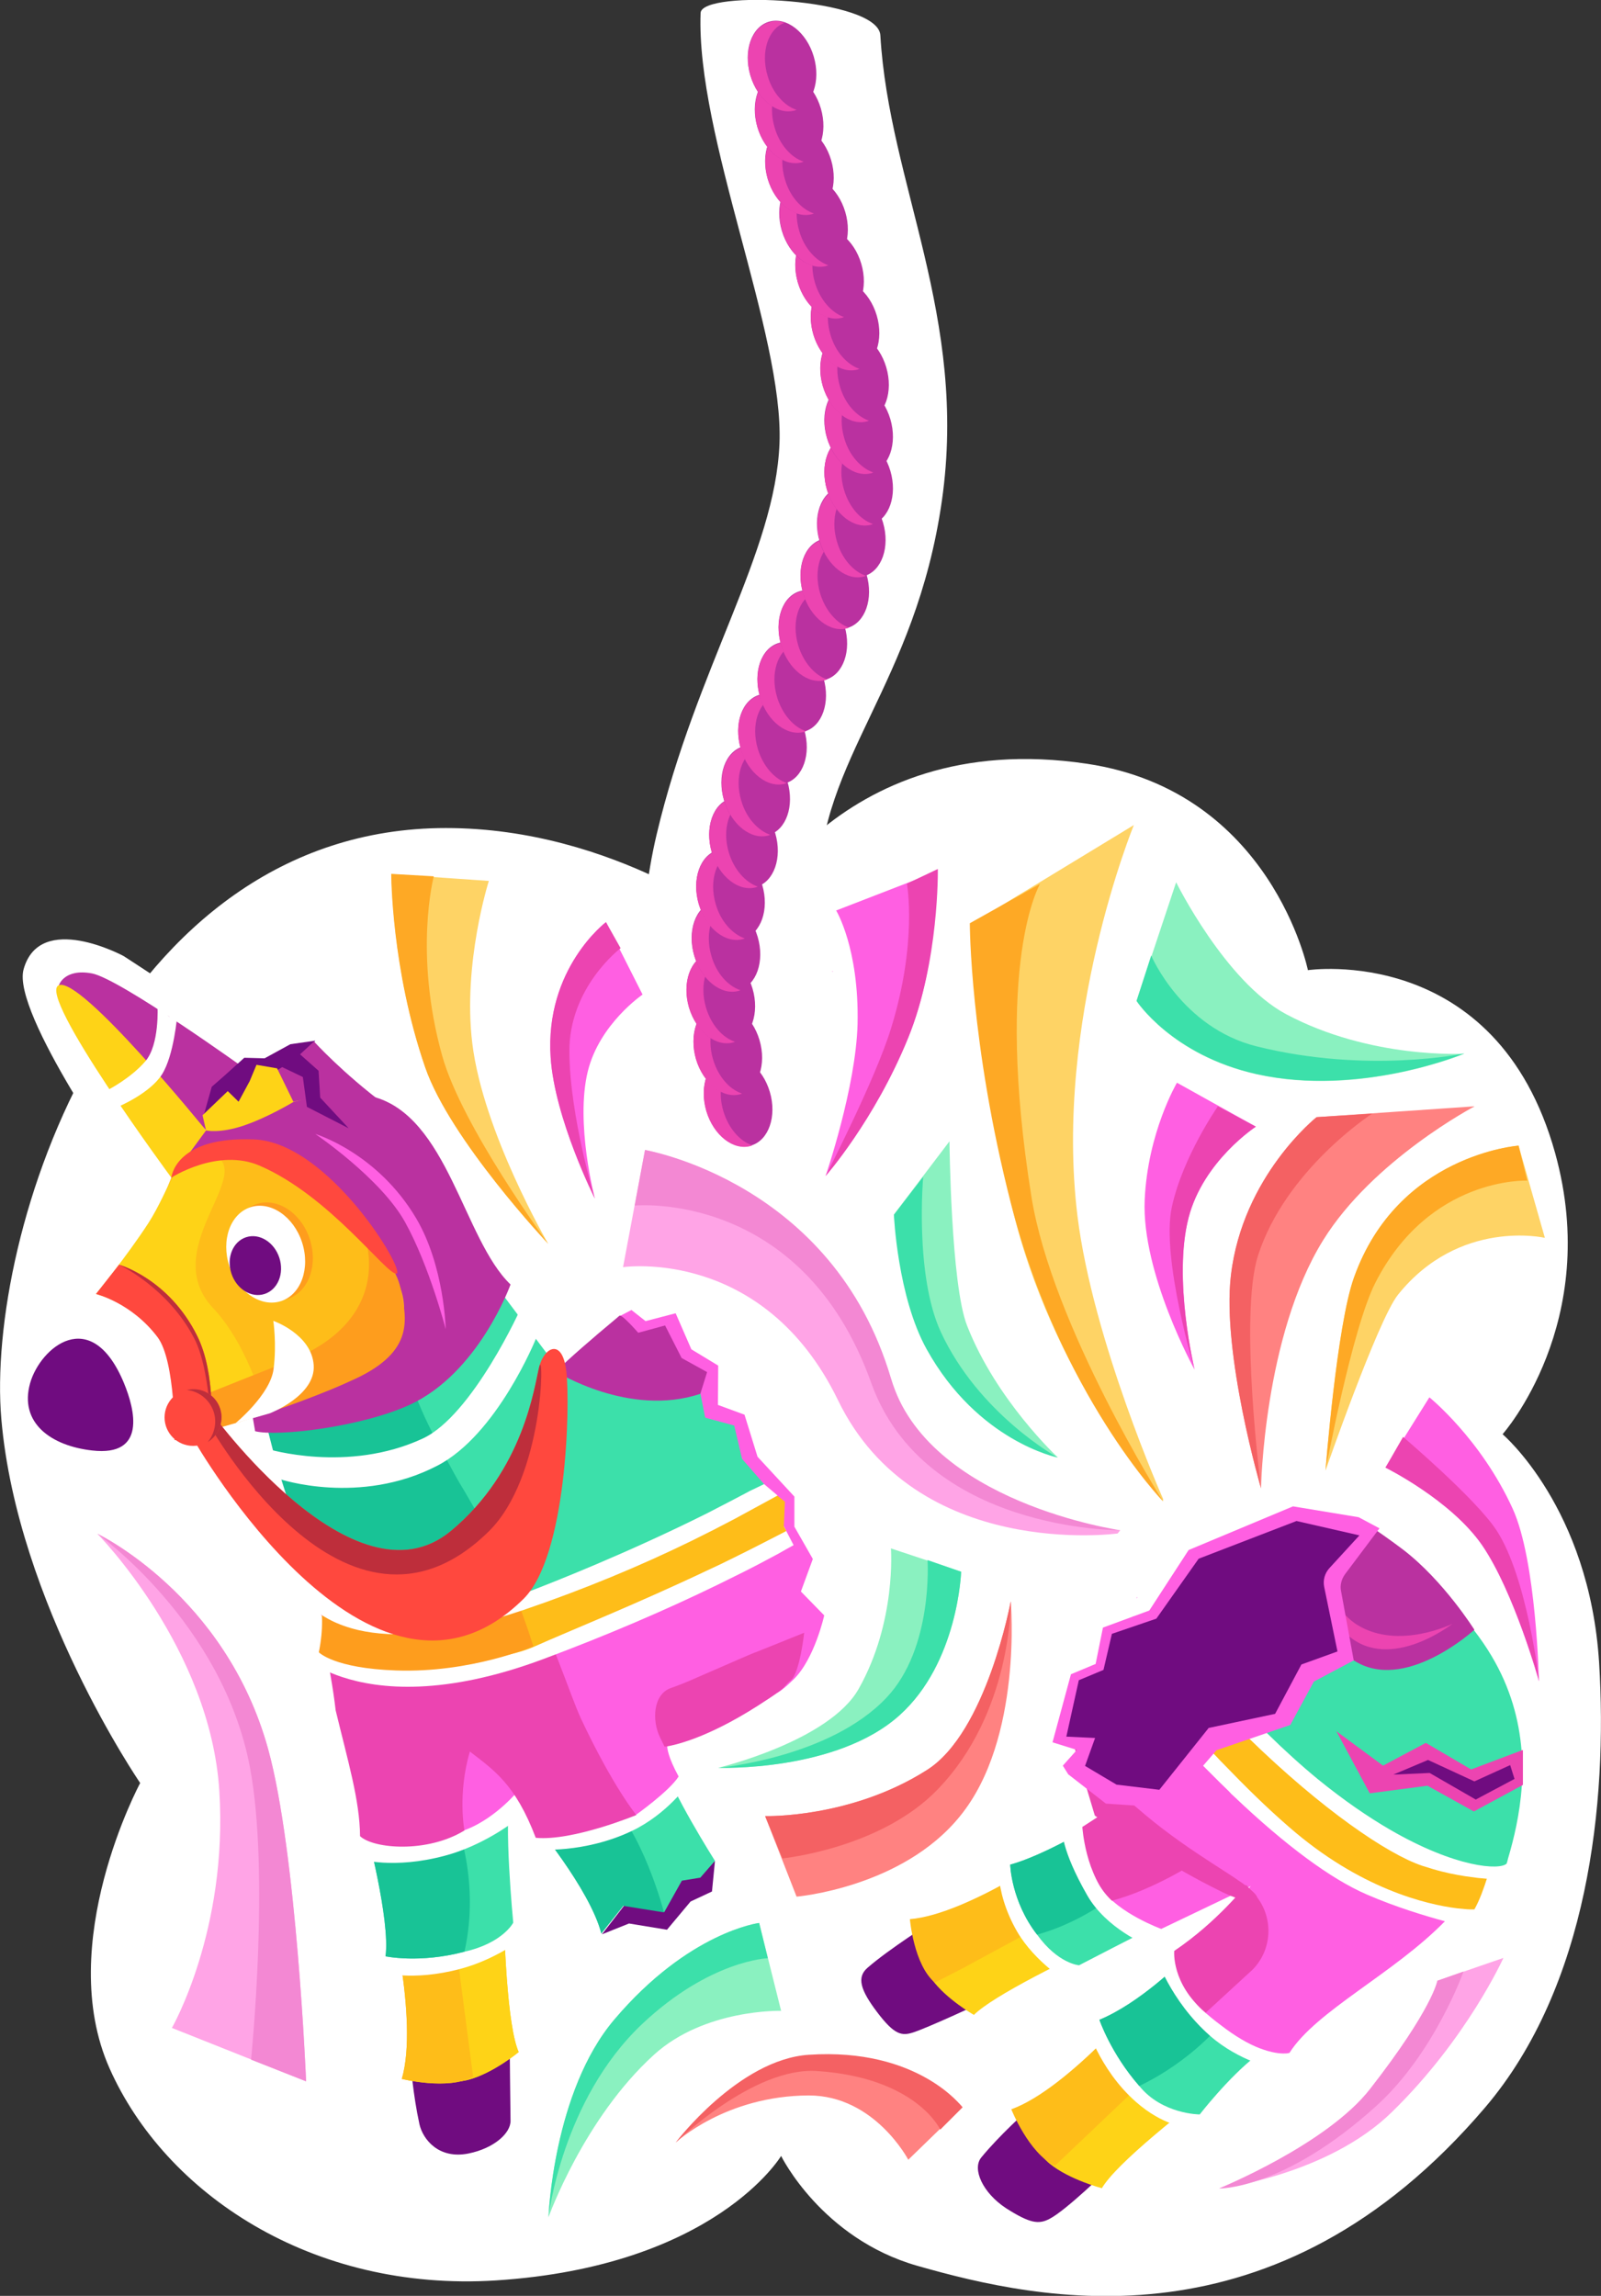 <?xml version="1.0" encoding="utf-8"?>
<!-- Generator: Adobe Illustrator 23.0.6, SVG Export Plug-In . SVG Version: 6.00 Build 0)  -->
<svg version="1.1" xmlns="http://www.w3.org/2000/svg" xmlns:xlink="http://www.w3.org/1999/xlink" x="0px" y="0px"
	 viewBox="0 0 590.5 846.5" style="enable-background:new 0 0 590.5 846.5;" xml:space="preserve">
<rect x="0" y="0" width="590.5" height="846.5" fill="#333333" stroke="none"/>
<style type="text/css">
	.st0{fill:#FFFFFF;}
	.st1{fill:#BA31A0;}
	.st2{fill:#EC44B1;}
	.st3{fill:#700C80;}
	.st4{fill:#FED317;}
	.st5{fill:#FEBD19;}
	.st6{fill:#3CE0AA;}
	.st7{fill:#18C396;}
	.st8{fill:#FF5FE2;}
	.st9{fill:#FE9D1D;}
	.st10{fill:#FF483E;}
	.st11{fill:#BE2E3B;}
	.st12{fill:#FED365;}
	.st13{fill:#FEA925;}
	.st14{fill:#FFA4E6;}
	.st15{fill:#F388D3;}
	.st16{fill:#8AF1C0;}
	.st17{fill:#FF8281;}
	.st18{fill:#F46163;}
</style>
<g id="outline-1">
	<path class="st0" d="M164.5,305.3c62.4,0,109,36.9,109,36.9s33.5-74.6,127.4-60.6c68.1,10.2,81.5,76.1,81.5,76.1
		s69.6-10.3,91.2,67.5c17.3,62.4-19.4,103.6-19.4,103.6s32,27.1,35.6,84.2c3.2,51.8-4,119.4-42.1,164.1
		c-77.4,90.7-164.1,71.2-209.4,58.3c-35.3-10.1-50.2-40.5-50.2-40.5s-24.3,40.7-105.2,45.9c-68,4.3-122-32.1-142.5-78.2
		c-20.5-46.1,11.3-105.2,11.3-105.2S6.4,591.3,0.5,523.3S42.6,305.3,164.5,305.3z"/>
	<path class="st0" d="M416.3,564.5c13.7-12.1,55.5-26.2,76.4-20.9c23,5.8,54.3,26.8,70.9,66.4c35.5,84.8-36.7,121.6-36.7,121.6
		s-105.7,76.8-123.4,90.6c-13.1,10.3-33.7,8.6-44.1-5.6c-4.4-5.9-9-12.6-7.8-23.6c1.1-11,23.6-32.2,23.6-32.2l40.4-35.1
		c0,0-66.9,32.3-74,34.9c-7.1,2.6-19.3-4.4-25.2-12.8c-5.8-8.4-10.4-27.4-3.2-34.1c7.1-6.7,71.6-43.3,71.6-43.3s-9.4-16.1-7.9-36.2
		C378.4,614.2,402.6,576.6,416.3,564.5z"/>
	<path class="st0" d="M308.5,560.7c7.7,17.5,10.9,57.6-12.9,70.9c-23.8,13.3-38,21.8-38,21.8s12.8,23.5,18.7,36.5
		c5.8,13-10.8,23.9-21,29.5c-10.3,5.7-20.1,12.7-29.4,5.6c-9.3-7.1-25.5-28-25.5-28s-0.8,80.4-1.2,91c-0.3,10.6-16.1,15.6-24,17.8
		c-7.6,2.2-24.7,2.9-27.1-6.4c-1.7-6.6-46.3-212.4-46.3-212.4L69,547.3c0,0-31.5,4.1-42.6,0.3c-16.3-5.5-32-23.1-22.2-49L47.2,434
		c0,0-43-60.5-38.5-76.6c6-21.6,36.9-4.9,36.9-4.9s35.6,23.1,40.4,27.1c7,5.8,27.4-14.1,41.5-0.7c26.3,24.9,57.4,49.2,62.8,80.2
		c2.4,14,17.4,24.8,17.4,24.8s10.9-10.7,24.5-14.2c13.5-3.4,27.7,5.8,37.5,16.2C285,502.1,300.8,543.2,308.5,560.7z"/>
</g>
<g id="outline-2">
</g>
<g id="outline-3">
</g>
<g id="Rope">
	<path class="st0" d="M324.7,13c3.2,55,32.4,103.6,22.7,171.6c-9.7,68-45.3,95.5-45.3,142.5s8.1,103.6,8.1,103.6l-64.8,9.7
		c0,0-17.8-71.2-3.2-132.8s43.7-103.6,45.3-144.1c1.6-40.5-30.8-113.3-29.1-158.7C258.7-3.9,323.9-0.7,324.7,13z"/>
	<g>
		<g>
			
				<ellipse transform="matrix(0.959 -0.283 0.283 0.959 -103.752 93.534)" class="st1" cx="272.2" cy="406.2" rx="12.2" ry="17"/>
			<path class="st2" d="M277.5,422.3c-0.2,0.1-0.4,0.1-0.5,0.2c-6.4,1.9-13.8-3.8-16.5-12.8c-2.6-9,0.4-17.8,6.9-19.7
				c1.9-0.6,3.8-0.5,5.7,0.2c-6.1,2.2-8.9,10.8-6.3,19.5C268.7,416,272.9,420.8,277.5,422.3z"/>
		</g>
		<g>
			
				<ellipse transform="matrix(0.959 -0.283 0.283 0.959 -98.509 91.681)" class="st1" cx="268.4" cy="387.1" rx="12.2" ry="17"/>
			<path class="st2" d="M273.7,403.2c-0.2,0.1-0.4,0.1-0.5,0.2c-6.4,1.9-13.8-3.8-16.5-12.8c-2.6-9,0.4-17.8,6.9-19.7
				c1.9-0.6,3.8-0.5,5.7,0.2c-6.1,2.2-8.9,10.8-6.3,19.5C264.9,397,269.1,401.7,273.7,403.2z"/>
		</g>
		<g>
			
				<ellipse transform="matrix(0.959 -0.283 0.283 0.959 -93.218 90.165)" class="st1" cx="265.8" cy="368.1" rx="12.2" ry="17"/>
			<path class="st2" d="M271.1,384.1c-0.2,0.1-0.4,0.1-0.5,0.2c-6.4,1.9-13.8-3.8-16.5-12.8c-2.6-9,0.4-17.8,6.9-19.7
				c1.9-0.6,3.8-0.5,5.7,0.2c-6.1,2.2-8.9,10.8-6.3,19.5C262.3,377.9,266.5,382.6,271.1,384.1z"/>
		</g>
		<g>
			
				<ellipse transform="matrix(0.959 -0.283 0.283 0.959 -87.741 89.933)" class="st1" cx="267.7" cy="349" rx="12.2" ry="17"/>
			<path class="st2" d="M273.1,365.1c-0.2,0.1-0.4,0.1-0.5,0.2c-6.4,1.9-13.8-3.8-16.5-12.8c-2.6-9,0.4-17.8,6.9-19.7
				c1.9-0.6,3.8-0.5,5.7,0.2c-6.1,2.2-8.9,10.8-6.3,19.5C264.2,358.8,268.4,363.5,273.1,365.1z"/>
		</g>
		
			<ellipse transform="matrix(0.959 -0.283 0.283 0.959 -82.277 89.616)" class="st1" cx="269.4" cy="329.9" rx="12.2" ry="17"/>
		<path class="st2" d="M274.7,346c-0.2,0.1-0.4,0.1-0.5,0.2c-6.4,1.9-13.8-3.8-16.5-12.8c-2.6-9,0.4-17.8,6.9-19.7
			c1.9-0.6,3.8-0.5,5.7,0.2c-6.1,2.2-8.9,10.8-6.3,19.5C265.8,339.7,270.1,344.4,274.7,346z"/>
		
			<ellipse transform="matrix(0.959 -0.283 0.283 0.959 -76.682 90.206)" class="st1" cx="274.2" cy="310.8" rx="12.2" ry="17"/>
		<path class="st2" d="M279.5,326.9c-0.2,0.1-0.4,0.1-0.5,0.2c-6.4,1.9-13.8-3.8-16.5-12.8c-2.6-9,0.4-17.8,6.9-19.7
			c1.9-0.6,3.8-0.5,5.7,0.2c-6.1,2.2-8.9,10.8-6.3,19.5C270.7,320.6,274.9,325.3,279.5,326.9z"/>
		
			<ellipse transform="matrix(0.959 -0.283 0.283 0.959 -71.099 90.711)" class="st1" cx="278.7" cy="291.7" rx="12.2" ry="17"/>
		<path class="st2" d="M284.1,307.8c-0.2,0.1-0.4,0.1-0.5,0.2c-6.4,1.9-13.8-3.8-16.5-12.8c-2.6-9,0.4-17.8,6.9-19.7
			c1.9-0.6,3.8-0.5,5.7,0.2c-6.1,2.2-8.9,10.8-6.3,19.5C275.2,301.5,279.5,306.2,284.1,307.8z"/>
		<ellipse transform="matrix(0.959 -0.283 0.283 0.959 -65.45 91.674)" class="st1" cx="284.9" cy="272.6" rx="12.2" ry="17"/>
		<path class="st2" d="M290.2,288.7c-0.2,0.1-0.4,0.1-0.5,0.2c-6.4,1.9-13.8-3.8-16.5-12.8c-2.6-9,0.4-17.8,6.9-19.7
			c1.9-0.6,3.8-0.5,5.7,0.2c-6.1,2.2-8.9,10.8-6.3,19.5C281.4,282.4,285.6,287.2,290.2,288.7z"/>
		<ellipse transform="matrix(0.959 -0.283 0.283 0.959 -59.763 92.904)" class="st1" cx="292" cy="253.5" rx="12.2" ry="17"/>
		<path class="st2" d="M297.3,269.6c-0.2,0.1-0.4,0.1-0.5,0.2c-6.4,1.9-13.8-3.8-16.5-12.8c-2.6-9,0.4-17.8,6.9-19.7
			c1.9-0.6,3.8-0.5,5.7,0.2c-6.1,2.2-8.9,10.8-6.3,19.5C288.5,263.3,292.7,268.1,297.3,269.6z"/>
		
			<ellipse transform="matrix(0.959 -0.283 0.283 0.959 -54.047 94.325)" class="st1" cx="299.8" cy="234.4" rx="12.2" ry="17"/>
		<path class="st2" d="M305.1,250.5c-0.2,0.1-0.4,0.1-0.5,0.2c-6.4,1.9-13.8-3.8-16.5-12.8c-2.6-9,0.4-17.8,6.9-19.7
			c1.9-0.6,3.8-0.5,5.7,0.2c-6.1,2.2-8.9,10.8-6.3,19.5C296.3,244.2,300.5,249,305.1,250.5z"/>
		
			<ellipse transform="matrix(0.959 -0.283 0.283 0.959 -48.32 95.834)" class="st1" cx="307.9" cy="215.3" rx="12.2" ry="17"/>
		<path class="st2" d="M313.2,231.4c-0.2,0.1-0.4,0.1-0.5,0.2c-6.4,1.9-13.8-3.8-16.5-12.8c-2.6-9,0.4-17.8,6.9-19.7
			c1.9-0.6,3.8-0.5,5.7,0.2c-6.1,2.2-8.9,10.8-6.3,19.5C304.4,225.1,308.6,229.9,313.2,231.4z"/>
		<ellipse transform="matrix(0.959 -0.283 0.283 0.959 -42.671 96.797)" class="st1" cx="314" cy="196.2" rx="12.2" ry="17"/>
		<path class="st2" d="M319.4,212.3c-0.2,0.1-0.4,0.1-0.5,0.2c-6.4,1.9-13.8-3.8-16.5-12.8c-2.6-9,0.4-17.8,6.9-19.7
			c1.9-0.6,3.8-0.5,5.7,0.2c-6.1,2.2-8.9,10.8-6.3,19.5C310.5,206,314.8,210.8,319.4,212.3z"/>
		
			<ellipse transform="matrix(0.959 -0.283 0.283 0.959 -37.165 96.766)" class="st1" cx="316.7" cy="177.2" rx="12.2" ry="17"/>
		<path class="st2" d="M322,193.2c-0.2,0.1-0.4,0.1-0.5,0.2c-6.4,1.9-13.8-3.8-16.5-12.8c-2.6-9,0.4-17.8,6.9-19.7
			c1.9-0.6,3.8-0.5,5.7,0.2c-6.1,2.2-8.9,10.8-6.3,19.5C313.2,187,317.4,191.7,322,193.2z"/>
		
			<ellipse transform="matrix(0.959 -0.283 0.283 0.959 -31.766 96)" class="st1" cx="316.7" cy="158.1" rx="12.2" ry="17"/>
		<path class="st2" d="M322.1,174.2c-0.2,0.1-0.4,0.1-0.5,0.2c-6.4,1.9-13.8-3.8-16.5-12.8c-2.6-9,0.4-17.8,6.9-19.7
			c1.9-0.6,3.8-0.5,5.7,0.2c-6.1,2.2-8.9,10.8-6.3,19.5C313.2,167.9,317.5,172.6,322.1,174.2z"/>
		<ellipse transform="matrix(0.959 -0.283 0.283 0.959 -26.432 94.776)" class="st1" cx="315.2" cy="139" rx="12.2" ry="17"/>
		<path class="st2" d="M320.5,155.1c-0.2,0.1-0.4,0.1-0.5,0.2c-6.4,1.9-13.8-3.8-16.5-12.8c-2.6-9,0.4-17.8,6.9-19.7
			c1.9-0.6,3.8-0.5,5.7,0.2c-6.1,2.2-8.9,10.8-6.3,19.5C311.6,148.8,315.9,153.5,320.5,155.1z"/>
		
			<ellipse transform="matrix(0.959 -0.283 0.283 0.959 -21.178 93.005)" class="st1" cx="311.7" cy="119.9" rx="12.2" ry="17"/>
		<path class="st2" d="M317,136c-0.2,0.1-0.4,0.1-0.5,0.2c-6.4,1.9-13.8-3.8-16.5-12.8c-2.6-9,0.4-17.8,6.9-19.7
			c1.9-0.6,3.8-0.5,5.7,0.2c-6.1,2.2-8.9,10.8-6.3,19.5C308.1,129.7,312.4,134.4,317,136z"/>
		<ellipse transform="matrix(0.959 -0.283 0.283 0.959 -16.012 90.623)" class="st1" cx="306" cy="100.8" rx="12.2" ry="17"/>
		<path class="st2" d="M311.3,116.9c-0.2,0.1-0.4,0.1-0.5,0.2c-6.4,1.9-13.8-3.8-16.5-12.8c-2.6-9,0.4-17.8,6.9-19.7
			c1.9-0.6,3.8-0.5,5.7,0.2c-6.1,2.2-8.9,10.8-6.3,19.5C302.5,110.6,306.7,115.3,311.3,116.9z"/>
		
			<ellipse transform="matrix(0.959 -0.283 0.283 0.959 -10.853 88.191)" class="st1" cx="300.1" cy="81.7" rx="12.2" ry="17"/>
		<path class="st2" d="M305.5,97.8c-0.2,0.1-0.4,0.1-0.5,0.2c-6.4,1.9-13.8-3.8-16.5-12.8c-2.6-9,0.4-17.8,6.9-19.7
			c1.9-0.6,3.8-0.5,5.7,0.2c-6.1,2.2-8.9,10.8-6.3,19.5C296.6,91.5,300.9,96.2,305.5,97.8z"/>
		<ellipse transform="matrix(0.959 -0.283 0.283 0.959 -5.67 85.921)" class="st1" cx="294.9" cy="62.6" rx="12.2" ry="17"/>
		<path class="st2" d="M300.2,78.7c-0.2,0.1-0.4,0.1-0.5,0.2c-6.4,1.9-13.8-3.8-16.5-12.8c-2.6-9,0.4-17.8,6.9-19.7
			c1.9-0.6,3.8-0.5,5.7,0.2c-6.1,2.2-8.9,10.8-6.3,19.5C291.3,72.4,295.6,77.2,300.2,78.7z"/>
		<ellipse transform="matrix(0.959 -0.283 0.283 0.959 -0.427 84.069)" class="st1" cx="291.1" cy="43.5" rx="12.2" ry="17"/>
		<path class="st2" d="M296.4,59.6c-0.2,0.1-0.4,0.1-0.5,0.2c-6.4,1.9-13.8-3.8-16.5-12.8c-2.6-9,0.4-17.8,6.9-19.7
			c1.9-0.6,3.8-0.5,5.7,0.2c-6.1,2.2-8.9,10.8-6.3,19.5C287.5,53.3,291.8,58.1,296.4,59.6z"/>
		<ellipse transform="matrix(0.959 -0.283 0.283 0.959 4.864 82.552)" class="st1" cx="288.5" cy="24.4" rx="12.2" ry="17"/>
		<path class="st2" d="M293.8,40.5c-0.2,0.1-0.4,0.1-0.5,0.2c-6.4,1.9-13.8-3.8-16.5-12.8c-2.6-9,0.4-17.8,6.9-19.7
			c1.9-0.6,3.8-0.5,5.7,0.2c-6.1,2.2-8.9,10.8-6.3,19.5C284.9,34.2,289.2,39,293.8,40.5z"/>
	</g>
</g>
<g id="pinata-1">
	<g>
		<path class="st3" d="M378.7,778.3c0,0,1.3,5.8,12.6,17.6c7.3,7.7,17.2,4.1,17.2,4.1s-15.2,14.9-21.4,18.1c-4,2.1-7.2,1.7-16-3.9
			c-8.7-5.7-12.6-14.5-9.2-18.7C368.5,787.4,378.7,778.3,378.7,778.3z"/>
		<path class="st3" d="M343.9,708.5c0,0-4,7.9,5.7,21.1c7.3,10,12,9,12,9s-19.5,9.1-24.9,10.8c-4.1,1.3-6.8,0.9-13.1-7.4
			s-7.7-13-3.6-16.5C327.9,718.6,343.9,708.5,343.9,708.5z"/>
		<path class="st4" d="M340.5,712.2c0,0-2.1,10.3,3.2,17.6s15.5,13.1,15.5,13.1c14.3-14.1,105-52.2,105-52.2l-14.1-43.5L340.5,712.2
			z"/>
		<path class="st5" d="M425,687.9l-70.3,38l-9.9,5.1c-7.8-6.6-9.2-23.4-9.2-23.4c21.9-1.8,58.8-28,58.8-28L425,687.9z"/>
		<path class="st0" d="M384.9,683.4c0,0,2,13.1,5.6,20.5s16.9,22.4,16.9,22.4l-13,4.9c0,0-12.6-7.5-19.3-19.1
			c-9.2-16-6.5-28.6-6.5-28.6L384.9,683.4z"/>
		<path class="st4" d="M379.2,781c0,0,0.7,10.9,8,16.8c7.3,5.9,19.2,9,19.2,9c10.6-18,95.7-76.7,95.7-76.7l-30.4-44L379.2,781z"/>
		<path class="st5" d="M457.3,733.7l-60.2,57.2l-8,7.6c-9.6-4.5-16.1-20.8-16.1-20.8c21.4-7.7,51.4-44,51.4-44L457.3,733.7z"/>
		<path class="st0" d="M415.8,740.7c0,0,6.1,11.7,11.9,17.6c5.8,5.9,23.2,15.9,23.2,15.9l-13.3,10.1c0,0-8.6-0.5-18.6-9.3
			c-13.9-12.2-18.5-29-18.5-29L415.8,740.7z"/>
		<path class="st6" d="M401.6,674c0,0-17,10.2-29,13.5c0,0,0.3,13.4,9.9,25.8c7.8,10.8,15.5,11.3,15.5,11.3s23.3-12.1,30.4-15.5
			c8.2-4-13.5-12.9-14.1-13.5C413.7,694.8,401.6,674,401.6,674z"/>
		<path class="st7" d="M401.6,674c0,0-17,10.2-29,13.5c0,0,0.3,13.4,9.9,25.8c18.3-5,32.4-17.1,31.8-17.8
			C413.7,694.8,401.6,674,401.6,674z"/>
		<path class="st0" d="M408.1,667.6c0,0,2.1,13.9,6,21.8s18,23.9,18,23.9l-9.2,3.8c0,0-14.8-5.9-21.9-18.3
			c-9.8-17.1-9.2-24.1-9.2-24.1L408.1,667.6z"/>
		<path class="st6" d="M435.3,723.6c0,0-15,15-29.8,21.1c0,0,4.2,12.4,14.7,24.4c8.5,10.5,22.3,10.5,22.3,10.5s10.6-13.7,20.8-21.6
			c6.9-5.3-11.8-12.2-12.4-13.1C450.4,744.1,435.3,723.6,435.3,723.6z"/>
		<path class="st7" d="M435.3,723.6c0,0-15,15-29.8,21.1c0,0,4.2,12.4,14.7,24.4c18.9-9,31.2-23.4,30.7-24.3
			C450.4,744.1,435.3,723.6,435.3,723.6z"/>
		<path class="st0" d="M442.5,715.3c0,0,6.5,12.5,12.7,18.7c6.2,6.2,24.7,16.8,24.7,16.8l-9.9,11.9c0,0-13-2.7-23.7-12.1
			c-14.8-13-20.1-29.6-20.1-29.6L442.5,715.3z"/>
		<path class="st8" d="M419.3,588.8c5.3,7.2,11.7,15.3,19.4,24.1c3.7,4.2,7.6,8.6,11.9,13.2c2.7,2.9,5.5,5.8,8.4,8.7
			c1.6,1.6,3.3,3.3,4.9,5c3.3,3.3,6.7,6.6,10.3,9.9c26,24.4,43.2,35.1,54.3,39.3c5.5,2.1,9.4,2.7,12.2,2.7c4-0.1,5.5-1.4,5.5-1.4
			c-0.3,0.7-0.7,1.4-1,2c-1.1,2.1-2.4,4.2-3.8,6.1c-1.2,1.8-2.6,3.5-4,5.1c-1.4,1.6-2.8,3.2-4.4,4.8c-18.9,19.4-47.6,33.1-57.4,48.6
			c0,0-0.3,0.1-1,0.2c-1.4,0.1-4.2,0.1-8.6-1.4c-0.4-0.2-0.9-0.3-1.4-0.5c-3.9-1.5-8.8-4.2-14.7-8.8c-1.1-0.8-2.2-1.7-3.3-2.6
			c-0.6-0.5-1.3-1.1-1.9-1.6c-3.4-2.9-5.5-5.8-6.8-8.5c-1.6-3.4-1.9-6.4-1.7-8.7c0.1-1.4,0.4-2.5,0.7-3.4c0.4-1.1,0.7-1.7,0.7-1.7
			l4.2-4.3l15.1-15.6l3.6-3.7l0.1-0.1l0.5-0.6l2.3-2.4c0,0-1-0.3-2.6-1c-2.9-1-7.9-2.9-14.1-5.3c-4.9-1.9-10.6-4.3-16.6-6.8
			c-6.5-2.8-13.3-5.9-19.8-9.2c-0.4-0.2-0.9-0.4-1.3-0.7c-0.1-0.1-0.3-0.1-0.4-0.2c-0.1-0.1-0.3-0.1-0.4-0.2c-0.6-0.3-1.2-0.6-1.8-1
			c-0.1-0.1-0.3-0.1-0.4-0.2c-0.4-0.2-0.8-0.4-1.2-0.7"/>
		<path class="st8" d="M464.7,693.8l-36.4,17.4c0,0-15.7-5.7-21.9-14.7c-6.9-10-4.2-23.4-3.1-23.9c8.9-4,47.2-20,47.2-20
			L464.7,693.8z"/>
		<path class="st0" d="M540.1,710.1c0,0-2.7-0.6-7.1-1.7c-7-1.9-18.1-5.2-28.9-9.9c-13.2-5.7-30.1-18.2-48.9-36.1
			c-0.7-0.6-1.4-1.3-2-2c-2.1-2-4.2-4.1-6.3-6.2c-1-1-2.1-2.1-3.1-3.1c-0.4-0.4-0.7-0.7-1.1-1.1c-2-2.1-4.1-4.2-6.2-6.5
			c-3.2-3.4-6.5-7-9.8-10.7c-2.3-2.6-4.6-5.2-6.9-7.8c-5.6-6.4-11.2-13.2-16.8-20.3l7.5-7.2c5.5,6.2,11,12.3,16.5,18.2
			c2.7,2.9,5.3,5.7,7.9,8.5c3.9,4.1,7.7,8.1,11.5,11.9c1.9,2,3.8,3.9,5.7,5.8c27.9,28.1,52,48.5,62.5,50.6c13.1,2.6,22.6,4.9,26.8,6
			c1.6,0.4,2.4,0.6,2.4,0.6l-1.6,4.9L540.1,710.1z"/>
		<path class="st5" d="M543.8,704c0,0-0.6,0-1.6,0c-1.1,0-2.7-0.2-4.8-0.4c-11.2-1.4-35.8-7.1-62.1-30.1c-8.2-7.1-16.2-15-24-23.1
			c-0.8-0.8-1.6-1.6-2.4-2.5c-1.1-1.1-2.2-2.3-3.2-3.4c-1.9-2-3.7-4-5.6-6c-3.1-3.4-6.2-6.9-9.1-10.3c-2.5-2.8-4.9-5.6-7.2-8.4
			c-5.7-6.8-11.1-13.4-16.2-19.6l23.1-6.2c8,9.6,9.7,11.3,19.4,22c3.4,3.8,6.9,7.6,10.5,11.3c2.1,2.3,4.3,4.5,6.5,6.8
			c1.4,1.5,2.9,3,4.3,4.4c14.1,14.2,28.3,27.2,41.1,36c1.7,1.2,3.3,2.2,4.9,3.2c19.4,12.2,32.1,11.4,32.1,11.4s-0.4,1.4-1.1,3.6
			C547.4,695.8,545.8,700.5,543.8,704z"/>
		<path class="st0" d="M557.5,693c0,0-3.5,0.2-9.1-0.3c-1-0.1-2.2-0.2-3.3-0.3c-1.4-0.2-2.9-0.4-4.5-0.6c-3.8-0.6-7.9-1.4-12.2-2.7
			c-1.3-0.4-2.6-0.8-3.9-1.2c-12.7-4.3-36.7-20.5-64.3-47.4c-1.7-1.7-3.5-3.4-5.3-5.2c-3.4-3.4-6.8-6.9-10.2-10.6
			c-4-4.2-9-8.3-13-12.9c-5.4-6.3-10.6-11.9-16-18.9l9-9.3c10.5,11.9,21.2,23.4,31.4,34.1c2.5,2.6,5,5.2,7.4,7.7
			c1.8,1.8,3.6,3.6,5.3,5.4c1.8,1.8,3.6,3.6,5.4,5.4c24.7,24.3,45.5,41.3,55.1,43.3c13,2.6,22.4,4.9,26.7,5.9
			c1.7,0.4,2.5,0.6,2.5,0.6L557.5,693z"/>
		<path class="st2" d="M399.2,673.6l10.8-7l30.7,20.2c0,0-15.2,9.9-30.6,14C400.3,691.7,399.2,673.6,399.2,673.6z"/>
		<path class="st2" d="M433.1,719.3c15.9-10.7,26.5-24.3,26.5-24.3l2.6,2.8c7.6,8,7.5,20.6-0.2,28.4l-17.3,15.9
			C431.9,731.4,433.1,719.3,433.1,719.3z"/>
		<path class="st2" d="M394.7,638.9c2,2.5,3.8,4.9,5.2,6.8c3.4,4.6,7.1,8.9,10.9,12.8c2.6,2.6,5.2,5.1,7.8,7.4c0,0,0.1,0.1,0.1,0.1
			c1.3,1.1,2.6,2.2,3.9,3.3c8.5,7.1,17.1,12.9,24.2,17.5c4.1,2.7,7.7,4.9,10.5,6.9c0.8,0.5,1.5,1,2.1,1.5c0.1,0.1,0.2,0.2,0.3,0.2
			c0.2,0.2,0.4,0.3,0.6,0.5c0.1,0.1,0.2,0.1,0.2,0.2c0.2,0.2,0.4,0.3,0.6,0.5c1.7,1.4,2.7,2.5,2.6,3.4c0,0.2-0.1,0.5-0.2,0.7
			c-0.6,0.9-2.8,0.6-6-0.4c-0.3-0.1-0.5-0.2-0.8-0.3c-0.4-0.1-0.8-0.3-1.2-0.4c-0.5-0.2-1-0.4-1.6-0.6c-1.3-0.6-2.8-1.2-4.3-2
			c-4.1-2-8.8-4.5-13.9-7.4c-8.6-4.9-18.1-10.8-27.1-16.9c-0.3-0.2-0.5-0.3-0.8-0.5c-0.5-0.3-0.9-0.6-1.4-1
			c-0.6-0.4-1.3-0.9-1.9-1.3c-0.2-0.2-0.5-0.3-0.7-0.5"/>
		<path class="st6" d="M555.7,687.1c-2.4,2.5-18.6,1.7-43.2-12.6c-7.9-4.6-16.7-10.6-26.3-18.4c-6.2-5.1-12.5-10.8-18.7-16.9
			c-1.6-1.5-3.1-3.1-4.7-4.7c-2.3-2.3-4.5-4.6-6.7-7c-4.1-4.3-8.1-8.7-11.9-13.1c-8.4-9.5-3.8-5.9-10.6-14.3
			c0,0,58.2-45.4,64.8-40.7c13.5,9.5,32.1,24.4,45.2,41.6c2.4,3.1,4.6,6.3,6.5,9.5c7.1,11.9,10.2,23.8,11.1,34.9
			c0.4,4.4,0.4,8.8,0.1,12.9c-0.7,10.6-3,19.9-5.1,27C556.1,685.8,555.9,686.5,555.7,687.1z"/>
		<path class="st1" d="M498.9,611.9c18.8,12.9,44.9-11,44.9-11s-11.2-17.9-26.1-29.4c-4.6-3.5-9.9-7.2-15-10.6
			C491.1,553.3,463.9,588,498.9,611.9z"/>
		<path class="st2" d="M483.1,569.1c0,0,5.3,22.4,17.5,30c15.2,9.4,35.1-0.4,35.1-0.4s-22.9,18-38.6,4.2
			C481.5,589,483.1,569.1,483.1,569.1z"/>
		<path class="st8" d="M395,617.3l9.1-3.8l2.7-13.4l17.1-6.3l14.5-22.3l38.5-16.1l24.2,4l7.7,4.1l-12.7,16.9c-1.3,1.8-1.9,4-1.5,6.1
			l4.7,25.7l-14.7,7.8l-8.7,16l-27.2,9.3l-18.3,21.2l-22.5-1.5L394,654.2l-2-3.2l5.2-5.8l-9-2.8L395,617.3z"/>
		<path class="st3" d="M397.9,619.5l9.1-3.8l3.1-13.3l16.4-5.6l15.6-22.1l36.1-13.9l23.2,5.3l-11.1,12.1c-1.7,1.9-2.4,4.4-1.9,6.9
			l4.9,23.8l-13.3,4.8l-9.7,18.2l-24.5,5.2l-18.2,22.8l-15.8-1.9l-11.6-6.9l3.7-10.3l-10.6-0.5L397.9,619.5z"/>
		<polygon class="st2" points="561.7,645.2 542.6,652.4 525.9,642.6 510.1,651 492.9,638.3 505.2,661.2 526.5,658.4 543.6,667.9 
			561.7,658.1 		"/>
		<polygon class="st3" points="557,650.8 543.8,656.8 526.7,648.9 513.9,654.3 527.3,653.7 544.3,663.5 558.6,655.9 		"/>
		<path class="st0" d="M307.4,358.2c-0.1,0-0.3,0.1-0.5,0.1c0,0,0-0.1,0-0.1H307.4z"/>
		<path class="st8" d="M307.4,358.2c-0.1,0-0.3,0.1-0.5,0.1c0,0,0-0.1,0-0.1H307.4z"/>
		<path class="st2" d="M307.4,358.2c-0.1,0-0.3,0.1-0.5,0.1c0,0,0-0.1,0-0.1H307.4z"/>
		<path class="st0" d="M306.9,358.2h0.5C307.2,358.2,307.1,358.2,306.9,358.2C306.9,358.2,306.9,358.2,306.9,358.2z"/>
		<path class="st3" d="M151.5,761c0,0,6.6,6.8,23.3,1.4c12.6-4.1,13.2-9.1,13.2-9.1s0.2,24,0.3,28.6c0.1,4.6-6.1,10.2-15.5,12.1
			c-10.9,2.2-16.8-5.1-18.1-10.8C152.3,772.2,151.5,761,151.5,761z"/>
		<path class="st4" d="M154.5,763.4c0,0,9.2,5.9,18.3,3.4c9.1-2.4,18.5-10.2,18.5-10.2c-8.3-19.1-5.6-122.5-5.6-122.5l-53.5-1.3
			L154.5,763.4z"/>
		<path class="st5" d="M162.3,672.4l12.2,93.3c-9.3,5.1-26.3,0.8-26.3,0.8c6.4-21.9-5.3-67.5-5.3-67.5L162.3,672.4z"/>
		<path class="st4" d="M154.5,763.4c0,0,9.2,5.9,18.3,3.4c9.1-2.4,18.5-10.2,18.5-10.2c-8.3-19.1-5.6-122.5-5.6-122.5l-53.5-1.3
			L154.5,763.4z"/>
		<path class="st5" d="M162.3,672.4l12.2,93.3c-9.3,5.1-26.3,0.8-26.3,0.8c6.4-21.9-5.3-67.5-5.3-67.5L162.3,672.4z"/>
		<path class="st0" d="M144.5,711.5c0,0,13.1,1.4,21.3-0.2c8.1-1.6,26-10.6,26-10.6l1.4,13.8c0,0-10.4,8-23.3,11.4
			c-17.9,4.8-29.4,1.3-29.4,1.3L144.5,711.5z"/>
		<path class="st0" d="M220,701.3c0,0,12.9-2.8,20.1-7c7.2-4.1,21.3-18.3,21.3-18.3l4.8,14.5c0,0-2.7,8.5-13.9,16
			c-15.4,10.2-31.1,11.1-31.1,11.1L220,701.3z"/>
		<polygon class="st3" points="222,713.2 232,709.2 246,711.5 254.7,701.1 262.6,697.4 263.7,686.2 233.7,698.1 		"/>
		<path class="st6" d="M135,674.2c0,0,9,33.6,7.2,47.1c0,0,12.5,2.7,29.1-1.7c14.2-3.2,18-10.7,18-10.7s-3.7-38-0.9-47.6
			s-21,6.8-21.9,7.1C165.5,668.8,135,674.2,135,674.2z"/>
		<path class="st7" d="M135,674.2c0,0,9,33.6,7.2,47.1c0,0,12.5,2.7,29.1-1.7c6.2-27.3-3.9-51.4-4.9-51.1
			C165.5,668.8,135,674.2,135,674.2z"/>
		<path class="st8" d="M232.9,483l5.2,4.1l11.1-2.9l5.8,13.3l9.9,6l-0.1,14.5l9.8,3.6l4.8,15.5l13.6,14.7l0,11.1l6.8,11.9l-4.4,12
			l8.6,8.8c0,0-3.5,15.9-11.2,23.5c-12.8,12.6-8.2,0.1-8.2,0.1l-56.7-133.6L232.9,483z"/>
		<path class="st0" d="M137.1,668.8c0,0,14,1.5,22.6-0.2c8.7-1.7,27.7-11.2,27.7-11.2l1.5,14.7c0,0-11.1,8.5-24.8,12.1
			c-19,5.1-31.3,1.3-31.3,1.3L137.1,668.8z"/>
		<path class="st6" d="M196.6,671.5c0,0,20.9,24.8,25.2,41.4c0,0,3.1-9.6,10.4-12.1c3.3-1.2,12.8,4.2,12.8,4.2l6.5-11.6l6.8-1.1
			l5.4-6.2c0,0-16.7-26.3-19.3-37c-2.4-9.7-18.4,10.5-19.3,11C224.3,660.6,196.6,671.5,196.6,671.5z"/>
		<path class="st7" d="M196.6,671.5c0,0,20.9,24.8,25.2,41.4l8.1-10.2l15,2.4c0,0-7.9-30.8-22.3-43.4S196.6,671.5,196.6,671.5z"/>
		<path class="st0" d="M199.3,664.7c0,0,14-1.1,22.2-4.4s25.1-16.2,25.1-16.2l7.1,13.8c0,0-7.6,10.9-20.5,17.1
			c-17.7,8.5-35.1,6.9-35.1,6.9L199.3,664.7z"/>
		<path class="st8" d="M288,623.1C287.9,623.1,287.9,623.2,288,623.1c-1.6,1.2-3,2.2-4.4,3.1c-17.3,10.8-37.5,17.4-37.5,17.4
			s0,0.1,0,0.2c0,0.7,0.2,3.9,4.2,11.2c-3.6,5.6-16.1,14.4-16.1,14.4l-33.7,7.9l-10.5-15.8c0,0-10.2,11.9-22.6,14.4
			c-12.5,2.5-32.5-11.2-32.5-11.2l-8.7-46.2l-3.4-18.1l-0.5-2.7l-0.3-1.4l-1-5.2l5.8-0.3l27.1-1.3l0.2,0l31-1.5l4.9-0.2l1.6-0.1
			c0,0,1.3-0.2,3.7-0.8c8.4-2,53.6-16.3,85.6-31.9c2.6-1.3,14.8,20.3,14.8,20.3l-6.4,13.5l8.7,8.4
			C297.8,596.9,292.5,619.6,288,623.1z"/>
		<path class="st2" d="M194.7,589.6c7.3,9,15.5,35.4,19.6,44.1c11.9,25.3,20.4,35.5,20.4,35.5s-23.4,9.7-37.1,8.4
			c-7.5-19.8-15.5-25-24.3-31.8c-4.6,15.7-2,29.1-2,29.1c-13.7,8.4-33.5,6.8-38.5,2.1c-0.1-13.2-4.5-27.7-9-46.4
			c-2-17.5-6.9-35-6.5-43.9L194.7,589.6z"/>
		<path class="st0" d="M292.7,569.7c-1.5,0.8-4.1,2.3-5.7,3.2c-4.1,2.2-8.4,4.5-12.8,6.7c-3.1,1.5-6.2,3.1-9.3,4.6
			c-19.5,9.5-41.2,18.8-64.5,27.5c-36.5,13.6-60.4,11.2-74.3,6.6c-10.5-3.5-15.2-8.2-15.2-8.2l6-15.8l0.3-0.7c0,0,0.3,0.6,1.1,1.6
			c0.9,1.2,2.3,3,4.4,4.9c7.6,7.1,23.7,16.6,52.4,11c9.4-1.9,20.3-5.4,32.6-11.2c16.9-8,33.9-16.5,50.1-25.1
			c3.5-1.8,6.9-3.7,10.2-5.5c5-2.7,9.8-5.3,14.5-8c1.1-0.6,4.5-2.6,4.5-2.6L292.7,569.7z"/>
		<path class="st5" d="M289.1,562.8l0.9,1.7c-0.6,0.3-4.9,2.5-6.8,3.5c-4.1,2.1-8.2,4.2-12.3,6.2c-3.4,1.7-6.7,3.3-10,4.8
			c-26.8,12.7-51.1,22.4-63.6,28c-7,3.1-14.6,4.2-22.2,4.2c-16.3-0.1-32.6-5.7-43-10.2c-5-2.1-8.6-4-10.2-4.8
			c-0.6-0.3-0.9-0.5-0.9-0.5l-2.6-9.6l-1.9-6.8c0,0,161.1-33.9,161.2-33.9l3.6,1.7l8.2,6.6L289.1,562.8z"/>
		<path class="st9" d="M188.6,584.3c6,15.4,8.1,22.7,8.1,22.7s-23,9.9-50.7,8.9c-22.9-0.8-28.4-6.7-28.4-6.7
			c3.6-17.8-2.1-26.7-2.1-26.7c-1.5,2.2,12.1,11.3,32.8,10.3C164.8,592,178.4,589.8,188.6,584.3z"/>
		<path class="st0" d="M286.8,551.4c0,0-11.9,6.5-15.8,8.6c-5.1,2.7-10.4,5.4-15.9,8.1c-18.6,9.1-39.4,17.8-62,25.5
			c-28.7,9.7-48,10.4-61,7.4c-3.8-0.9-7.1-2.1-9.9-3.5c-1.4-0.7-2.7-1.5-3.9-2.2c-0.5-0.3-0.9-0.6-1.3-0.9
			c-8.7-6.2-10.6-13.8-10.6-13.8l1.9-4.8c0,0,3,5.3,10.2,10.3c2.3,1.6,5.1,3.2,8.3,4.6c10.8,4.6,27.1,6.9,50.2-0.1
			c2.4-0.7,4.9-1.6,7.5-2.5c0.2-0.1,0.4-0.1,0.5-0.2c4.3-1.6,8.9-3.5,13.7-5.8c23.5-11.1,47.1-23.2,68.4-35c3-1.6,5.9-3.3,8.8-4.9
			L286.8,551.4z"/>
		<path class="st2" d="M291.6,619.6c-1.8,1.4-2,2.3-3.7,3.6c0,0-0.1,0-0.1,0.1c-1.5,1.1-2.9,2.1-4.3,3c-20.9,14.1-34,17-37.5,17.6
			c-0.6,0.1-0.9,0.1-0.9,0.1l-1.7-3.5c-3-6.2-2.5-15.8,4-18.1c2.6-0.9,6.4-2.4,10.6-4.3c4.4-1.9,9.4-4.1,13.8-6
			c3-1.3,5.7-2.5,7.9-3.3c5.3-2.1,16.9-6.8,16.9-6.8S295,617,291.6,619.6z"/>
		<path class="st6" d="M281.8,547.2c0,0-4.3,2.1-5.2,2.5c-5.2,2.8-10.5,5.5-15.7,8.2c-29.4,14.7-57.4,25.7-65.8,28.9
			c-1.7,0.6-2.6,1-2.6,1l-3.2,0.1l-4.9,0.2l-30.5,1.3l-0.2,0l-18.2,0.8l-2.9-5.5l-33.5-64.4l74.6-58.6l32.4,43.2l0.2,0.3l49,0.4
			l1.9,1.6c0,0,2,6.1,1.1,6.5l1.8,9l10.7,2.9l2.9,12.3L281.8,547.2z"/>
		<path class="st7" d="M148.9,485.1c0,0-5.2,13.7,12.1,46.1c0.9,1.7,7.5,14,8.5,15.6c3.9,6.2,9.8,17.7,15.1,24.2l-58.6,19.1
			c-18.9-17.3-30-75.3-30-75.3L148.9,485.1z"/>
		<path class="st1" d="M91.3,394.7l-15.2,22.1l-54.4-53.5c0,0,1.9-6.3,12.2-4.4C44.2,360.8,91.3,394.7,91.3,394.7z"/>
		<polygon class="st3" points="78.1,400.7 82.9,396.5 90.1,390 97.6,390.2 107.1,385 116.3,383.7 106.6,396.3 89.8,411.5 75.2,411 
					"/>
		<path class="st1" d="M115.8,384c0,0,10.7,11.8,26.6,23.6c25,18.6-37,10.2-37,10.2l-3.1-23.2l7-4.6L115.8,384z"/>
		<path class="st4" d="M63.2,434.2c0,0-49.5-67-41.6-70.9s54.4,53.5,54.4,53.5l-1.3-5.6l9.3-8.9l4,3.9l4.1-7.6l2.5-6l7.6,1.3l6,12.3
			c0,0,20.1-4.6,29.4,1c21.3,12.8,36.1,54.2,36.1,54.2l-27.9,23.6l-52.6-41.7L63.2,434.2z"/>
		<path class="st0" d="M39.9,401.8c0,0,8.4-4.3,13.7-10.5c5.3-6.1,4.5-20.3,4.5-20.3l4.4,3.9l2.9-0.8c0,0-1.2,15.1-5.7,22.1
			s-16,11.8-16,11.8L39.9,401.8z"/>
		<path class="st1" d="M63.2,434.2l12.8-17.4c0,0,5,1.2,13.9-1.8s18.3-8.7,18.3-8.7s17.3-5.1,29.2-2c27.8,7.1,33.5,52.6,50.9,69.3
			c0,0-11.7,32.7-37.3,44.4c-17.7,8.1-48.6,11.8-56.9,9.7L84.2,470L63.2,434.2z"/>
		<path class="st5" d="M12.7,508.4c0,0,36.8-39.4,50.5-74.2c8.3-21.1,42.5-11.2,52-2.4s28,29.9,32.6,43.5c4.6,13.4-3.1,29.7-31,38.8
			c-32.3,10.5-49.8,17.6-71.7,18.5C25.5,533.3,12.7,508.4,12.7,508.4z"/>
		<path class="st4" d="M78.6,482.3C92.2,496.7,98.1,521,98.1,521L64.4,531c0,0,6.4-10-0.2-26.3s-28.8-27.6-28.8-27.6
			s11.3-13.8,19.3-26.1c7.8-12.1,11.5-28.2,20.8-26.3C98.9,429.6,56.9,459.3,78.6,482.3z"/>
		<path class="st9" d="M51.1,524c0,0,33.7-13.6,55.8-22.3c38.7-15.4,27.8-45,27.8-45s10.9,7.7,13.1,18.6c2.2,11,5.1,22.8-16.6,33
			c-21.7,10.2-65.8,24.9-86.2,24.2C26.6,531.9,51.1,524,51.1,524z"/>
		
			<ellipse transform="matrix(0.951 -0.31 0.31 0.951 -137.948 53.688)" class="st9" cx="100.2" cy="461.4" rx="14.6" ry="18.4"/>
		
			<ellipse transform="matrix(0.951 -0.31 0.31 0.951 -138.358 52.997)" class="st0" cx="97.8" cy="462.4" rx="14.1" ry="18.2"/>
		<ellipse transform="matrix(0.951 -0.31 0.31 0.951 -139.856 52.031)" class="st3" cx="94" cy="466.6" rx="9.3" ry="11"/>
		<path class="st0" d="M155.9,530.4c-27.8,12.9-57.3,3.8-57.3,3.8l4.4,11.1c0,0,29.6,10,58.3-4.9c22.1-11.4,36.4-46.9,36.4-46.9
			l-5.4-11.7C192.4,481.9,174.3,521.9,155.9,530.4z"/>
		<path class="st0" d="M19.6,497.8l15.8-20.7c0,0,23,5.7,28.8,27.6c4.7,17.8,0.2,26.3,0.2,26.3L34,534.8L19.6,497.8z"/>
		<path class="st3" d="M11.1,510C7,524.7,18.9,533.1,34,534.8c20.1,2.3,15.8-15,11.7-24.9C33.6,480.8,14.8,496.9,11.1,510z"/>
		<path class="st10" d="M43.9,466.3c0,0,18.3,5.1,28.8,26.2c7.1,14.2,5.1,35.3,5.1,35.3L64.4,531c0,0,0.4-29.1-6.3-38
			c-9.6-12.7-22.7-15.9-22.7-15.9L43.9,466.3z"/>
		<path class="st11" d="M43.9,466.3c0,0,18.3,5.1,28.8,26.2c7.1,14.2,5.1,35.3,5.1,35.3s-0.2-22.9-6.2-34.4
			C61.9,474.7,43.9,466.3,43.9,466.3z"/>
		<path class="st1" d="M258.3,513.9c-26.2,8.8-53.2-8.2-53.2-8.2s0.3-0.3,1-1c3.4-3.4,11.1-10.2,22.4-19.6c0.8-0.7,6.9,6.3,6.9,6.3
			l9.9-2.7l6.1,12l9.4,5.2L258.3,513.9z"/>
		<path class="st10" d="M77.4,520.1c0,0,53.1,74.1,88.9,44.4c27-22.4,30.8-53.4,32.6-60.6c1.8-7.2,8.6-10.8,10,1.9
			c1.4,12.7,0.2,67.9-15.8,83.7c-56.4,55.8-121.5-58.4-121.5-58.4L77.4,520.1z"/>
		<path class="st11" d="M77.4,520.1c0,0,53.1,74.1,88.9,44.4c27-22.4,30.8-53.4,32.6-60.6c1.8-7.2,1.9,40.5-18.6,60.7
			c-52.8,52-103.6-40.1-103.6-40.1L77.4,520.1z"/>
		<path class="st10" d="M146.2,469.6c3.8-0.4-24.8-48.4-52.5-49.5c-29.3-1.2-30.5,14.1-30.5,14.1s17.1-11.1,32.6-4.4
			C121.7,441,142.5,470,146.2,469.6z"/>
		<circle class="st10" cx="71.2" cy="522.6" r="10.5"/>
		<path class="st11" d="M81.2,519.4c1.5,4.7-0.5,9.8-4.6,12.3c2.5-3,3.5-7.2,2.2-11.2c-1.5-4.5-5.5-7.6-9.9-8
			C74.2,511.2,79.5,514.2,81.2,519.4z"/>
		<path class="st8" d="M116.3,418.1c0,0,24.1,16.3,33.1,32.5c9,16.2,15,39.5,15,39.5s-0.5-23.3-10.9-40.9
			C139.1,424.9,116.3,418.1,116.3,418.1z"/>
		<polygon class="st3" points="101.9,392.4 107.7,386.1 117.5,394.8 118.1,404.7 128.6,416 113.2,408.1 111.7,397.1 		"/>
		<path class="st0" d="M307.4,358.2c-0.1,0-0.3,0.1-0.5,0.1c0,0,0-0.1,0-0.1H307.4z"/>
		<path class="st12" d="M429,552.7c0,0-25.9-58.3-31.6-104.4c-8.8-72,20.8-144.1,20.8-144.1l-60.4,36.7c0,0,7.8,70.3,15.1,102.5
			c14.6,64.3,56.1,110.1,56.1,110.1V552.7z"/>
		<path class="st13" d="M357.7,340.4c0,0,0,44,15.1,103.1C391,514.3,429,553.6,429,553.6s-41-64.9-48.6-112.5
			c-13.8-86.6,3.2-115.2,3.2-115.2L357.7,340.4z"/>
		<path class="st14" d="M413.2,564.2c0,0-68.4-3.1-84.6-56C307,437.5,237.9,424,237.9,424l-8.1,43.2c0,0,51.8-7.6,79.3,49.1
			c28.8,59.3,103.1,49.1,103.1,49.1L413.2,564.2z"/>
		<path class="st15" d="M237.9,424c0,0,69.4,11.7,90.7,84.2c13.5,45.9,84.6,56,84.6,56s-72.2,0.6-91.9-54.4
			c-25.5-71.3-87.2-65.3-87.2-65.3L237.9,424z"/>
		<path class="st14" d="M80.9,660.4c3.2,51.3-17.5,87.3-17.5,87.3l49.5,19.7c0,0-3.5-84.5-14-122.5c-15.7-56.9-63-79.4-63-79.4
			S77.6,607.6,80.9,660.4z"/>
		<path class="st15" d="M35.9,565.5c0,0,47.3,22.5,63,79.4c10.5,38,14,122.5,14,122.5l-20.3-8c0,0,7-68.5-0.4-107.7
			C82.1,598.1,35.9,565.5,35.9,565.5z"/>
		<path class="st16" d="M350.2,420.8l-20.5,27c0,0,3.8,28.4,11.9,47.5c13.5,31.8,48.6,42.1,48.6,42.1s-22.7-21-33.5-48.6
			C350.7,473.7,350.2,420.8,350.2,420.8z"/>
		<path class="st6" d="M390.1,537.4c0,0-29.4-5.9-48.3-39.9c-10.8-19.4-12.1-49.6-12.1-49.6l10.8-14c0,0-3.2,36.2,6.5,57.2
			C361.1,521.5,390.1,537.4,390.1,537.4z"/>
		<path class="st16" d="M264.9,651.8c0,0,40.9-9.8,51.8-29.1c14-24.8,11.9-51.8,11.9-51.8l25.9,8.6c0,0-1.1,33.5-22.7,52.9
			C308.5,653.3,264.9,651.8,264.9,651.8z"/>
		<path class="st6" d="M354.5,579.5c0,0-1.1,33.5-22.7,52.9c-23.3,21-66.9,19.4-66.9,19.4s41.1-3.6,62.1-25.9
			c17.3-18.3,15.1-50.7,15.1-50.7L354.5,579.5z"/>
		<path class="st17" d="M372.8,590.4c0,0-8.9,48.3-30.9,62.2c-28.1,17.9-59.7,17-59.7,17l11.6,29.7c0,0,39-3.3,60.3-29.7
			C377.3,641.2,372.8,590.4,372.8,590.4z"/>
		<path class="st18" d="M372.8,590.4c0,0-8.9,48.3-30.9,62.2c-28.1,17.9-59.7,17-59.7,17l6.4,15.6c0,0,36.2-3.6,57.2-25.4
			C373.4,631.3,372.8,590.4,372.8,590.4z"/>
		<path class="st17" d="M485.6,411.9l58.3-4c0,0-37.5,19.7-55.9,49.4c-21.9,35.3-22.9,91.5-22.9,91.5s-14.5-49.7-11.1-78.5
			C458.4,433.5,485.6,411.9,485.6,411.9z"/>
		<path class="st18" d="M485.6,411.9c0,0-27.3,21.6-31.6,58.3c-3.4,28.9,11.1,78.5,11.1,78.5s-8.2-63.6-1.1-85.8
			c10.3-31.8,42.1-52.3,42.1-52.3L485.6,411.9z"/>
		<path class="st8" d="M440.6,505c0,0-8.1-33.5-2.2-56.1c5.5-20.9,24.8-33.5,24.8-33.5l-29.1-16.2c0,0-10.8,18.3-11.9,43.2
			C421,469.5,440.6,505,440.6,505z"/>
		<path class="st2" d="M463.2,415.4c0,0-19.4,12.6-24.8,33.5c-5.9,22.7,2.2,56.1,2.2,56.1s-12.4-41.3-8.4-59.9
			c4-18.6,17-37.2,17-37.2L463.2,415.4z"/>
		<path class="st8" d="M219.4,441.9c0,0-7.3-27.8-2.6-46.9c4.3-17.5,20.2-28.3,20.2-28.3L223.5,340c0,0-22.6,17-20.4,49.9
			C204.6,412.5,219.4,441.9,219.4,441.9z"/>
		<path class="st2" d="M219.4,441.9c0,0-14.8-29.4-16.3-52c-2.2-32.8,20.4-49.9,20.4-49.9l5.4,9.6c0,0-19.1,14.4-18.9,38.3
			S219.4,441.9,219.4,441.9z"/>
		<path class="st8" d="M304.5,433.6c0,0,18-20.5,30.4-50.8c11.6-28.3,10.2-61.3,10.2-61.3l-36.7,14.2c0,0,8.5,13.9,7.9,41.8
			C315.7,401,304.5,433.6,304.5,433.6z"/>
		<path class="st2" d="M345.9,320.4c0,0,0.6,34-11,62.4c-12.4,30.4-30.4,50.8-30.4,50.8s18.2-35.2,24.1-54.3
			c9.9-31.9,5.9-53.5,5.9-53.5L345.9,320.4z"/>
		<path class="st12" d="M202.2,458.6c0,0-24-41.1-28-73.9c-3.6-29.5,6.1-59.9,6.1-59.9l-35.9-2.5c0,0,0,35.1,12.5,71.3
			C166,420.1,202.2,458.6,202.2,458.6z"/>
		<path class="st13" d="M144.3,322.2c0,0,0,35.1,12.5,71.3c9.2,26.7,45.4,65.1,45.4,65.1s-31.8-43.2-39.1-69.3
			c-10.6-38-3.1-66.2-3.1-66.2L144.3,322.2z"/>
		<path class="st12" d="M488.9,542.2c0,0,19.3-55.5,26.7-64.8c22.7-28.3,54.2-21,54.2-21l-9.7-34c0,0-44.5,3.2-60.7,48.6
			C493,488.8,488.9,542.2,488.9,542.2z"/>
		<path class="st13" d="M560.1,422.4c0,0-44.5,3.2-60.7,48.6c-6.4,17.8-10.5,71.2-10.5,71.2s9.7-52.1,18.3-69.1
			c20-39.4,56.1-37.8,56.1-37.8L560.1,422.4z"/>
		<path class="st16" d="M280,709l8.1,32.4c0,0-28.2-0.8-46.9,16.2c-25.9,23.5-38.9,59.9-38.9,59.9s1.7-46.3,24.3-72.9
			C254.1,712.2,280,709,280,709z"/>
		<path class="st6" d="M280,709c0,0-25.9,3.2-53.4,35.6c-22.6,26.6-24.3,72.9-24.3,72.9s4.9-43.2,34.5-71.2
			c25-23.6,46.4-24.3,46.4-24.3L280,709z"/>
		<path class="st16" d="M433.8,325.3c0,0,18.1,36.6,40.5,48.6c31.3,16.7,65.8,14.6,65.8,14.6s-38.3,16.1-76.6,7.6
			c-31.3-7-44.3-27-44.3-27L433.8,325.3z"/>
		<path class="st6" d="M540.1,388.4c0,0-38.3,16.1-76.6,7.6c-31.3-7-44.3-27-44.3-27l5.4-16.7c0,0,11.2,26.6,38.9,33.5
			C504.5,396,540.1,388.4,540.1,388.4z"/>
		<path class="st14" d="M554.5,721.9l-24.4,8.4c0,0-1.6,10.2-24.8,39.9c-15.9,20.5-55.7,36.7-55.7,36.7s39.9-4.8,63.8-28.2
			C541.1,751.7,554.5,721.9,554.5,721.9z"/>
		<path class="st15" d="M449.7,806.9c0,0,39.7-16.2,55.7-36.7c23.1-29.7,24.8-39.9,24.8-39.9l9.6-3.4c0,0-10.7,30.1-32.1,49.5
			C473.5,807.4,449.7,806.9,449.7,806.9z"/>
		<path class="st8" d="M527.2,515.2L511,541.1c0,0,24.1,11.9,35.6,28.6c11.9,17.3,21,50.2,21,50.2s-0.9-44.5-9.7-63.7
			C546.1,530.4,527.2,515.2,527.2,515.2z"/>
		<path class="st2" d="M567.7,619.9c0,0-9.2-32.9-21-50.2C535.1,553,511,541.1,511,541.1l6.5-11.3c0,0,26.9,22.8,34.5,34.5
			C563.3,581.6,567.7,619.9,567.7,619.9z"/>
		<path class="st0" d="M86.9,524.7c0,0,12.8-10.5,14-19.9c1.2-9.4-0.1-17.8-0.1-17.8s14.1,4.9,14.9,16.3
			c0.8,11.3-16.2,17.8-16.2,17.8L86.9,524.7z"/>
		<path class="st17" d="M249.3,789.9c0,0,23.7-31.3,49.6-31.3c40.5,0,56.1,18.3,56.1,18.3l-20,19.4c0,0-12.4-23.7-36.7-23.7
			C267.6,772.7,249.3,789.9,249.3,789.9z"/>
		<path class="st18" d="M355,777c0,0-16.2-22.1-56.7-19.4c-25.9,1.7-49.1,32.4-49.1,32.4s28.6-28.1,52.3-26.4
			c36.6,2.5,45.3,21.6,45.3,21.6L355,777z"/>
	</g>
</g>
<g id="pinata-2">
</g>
<g id="pinata-3">
</g>
</svg>
